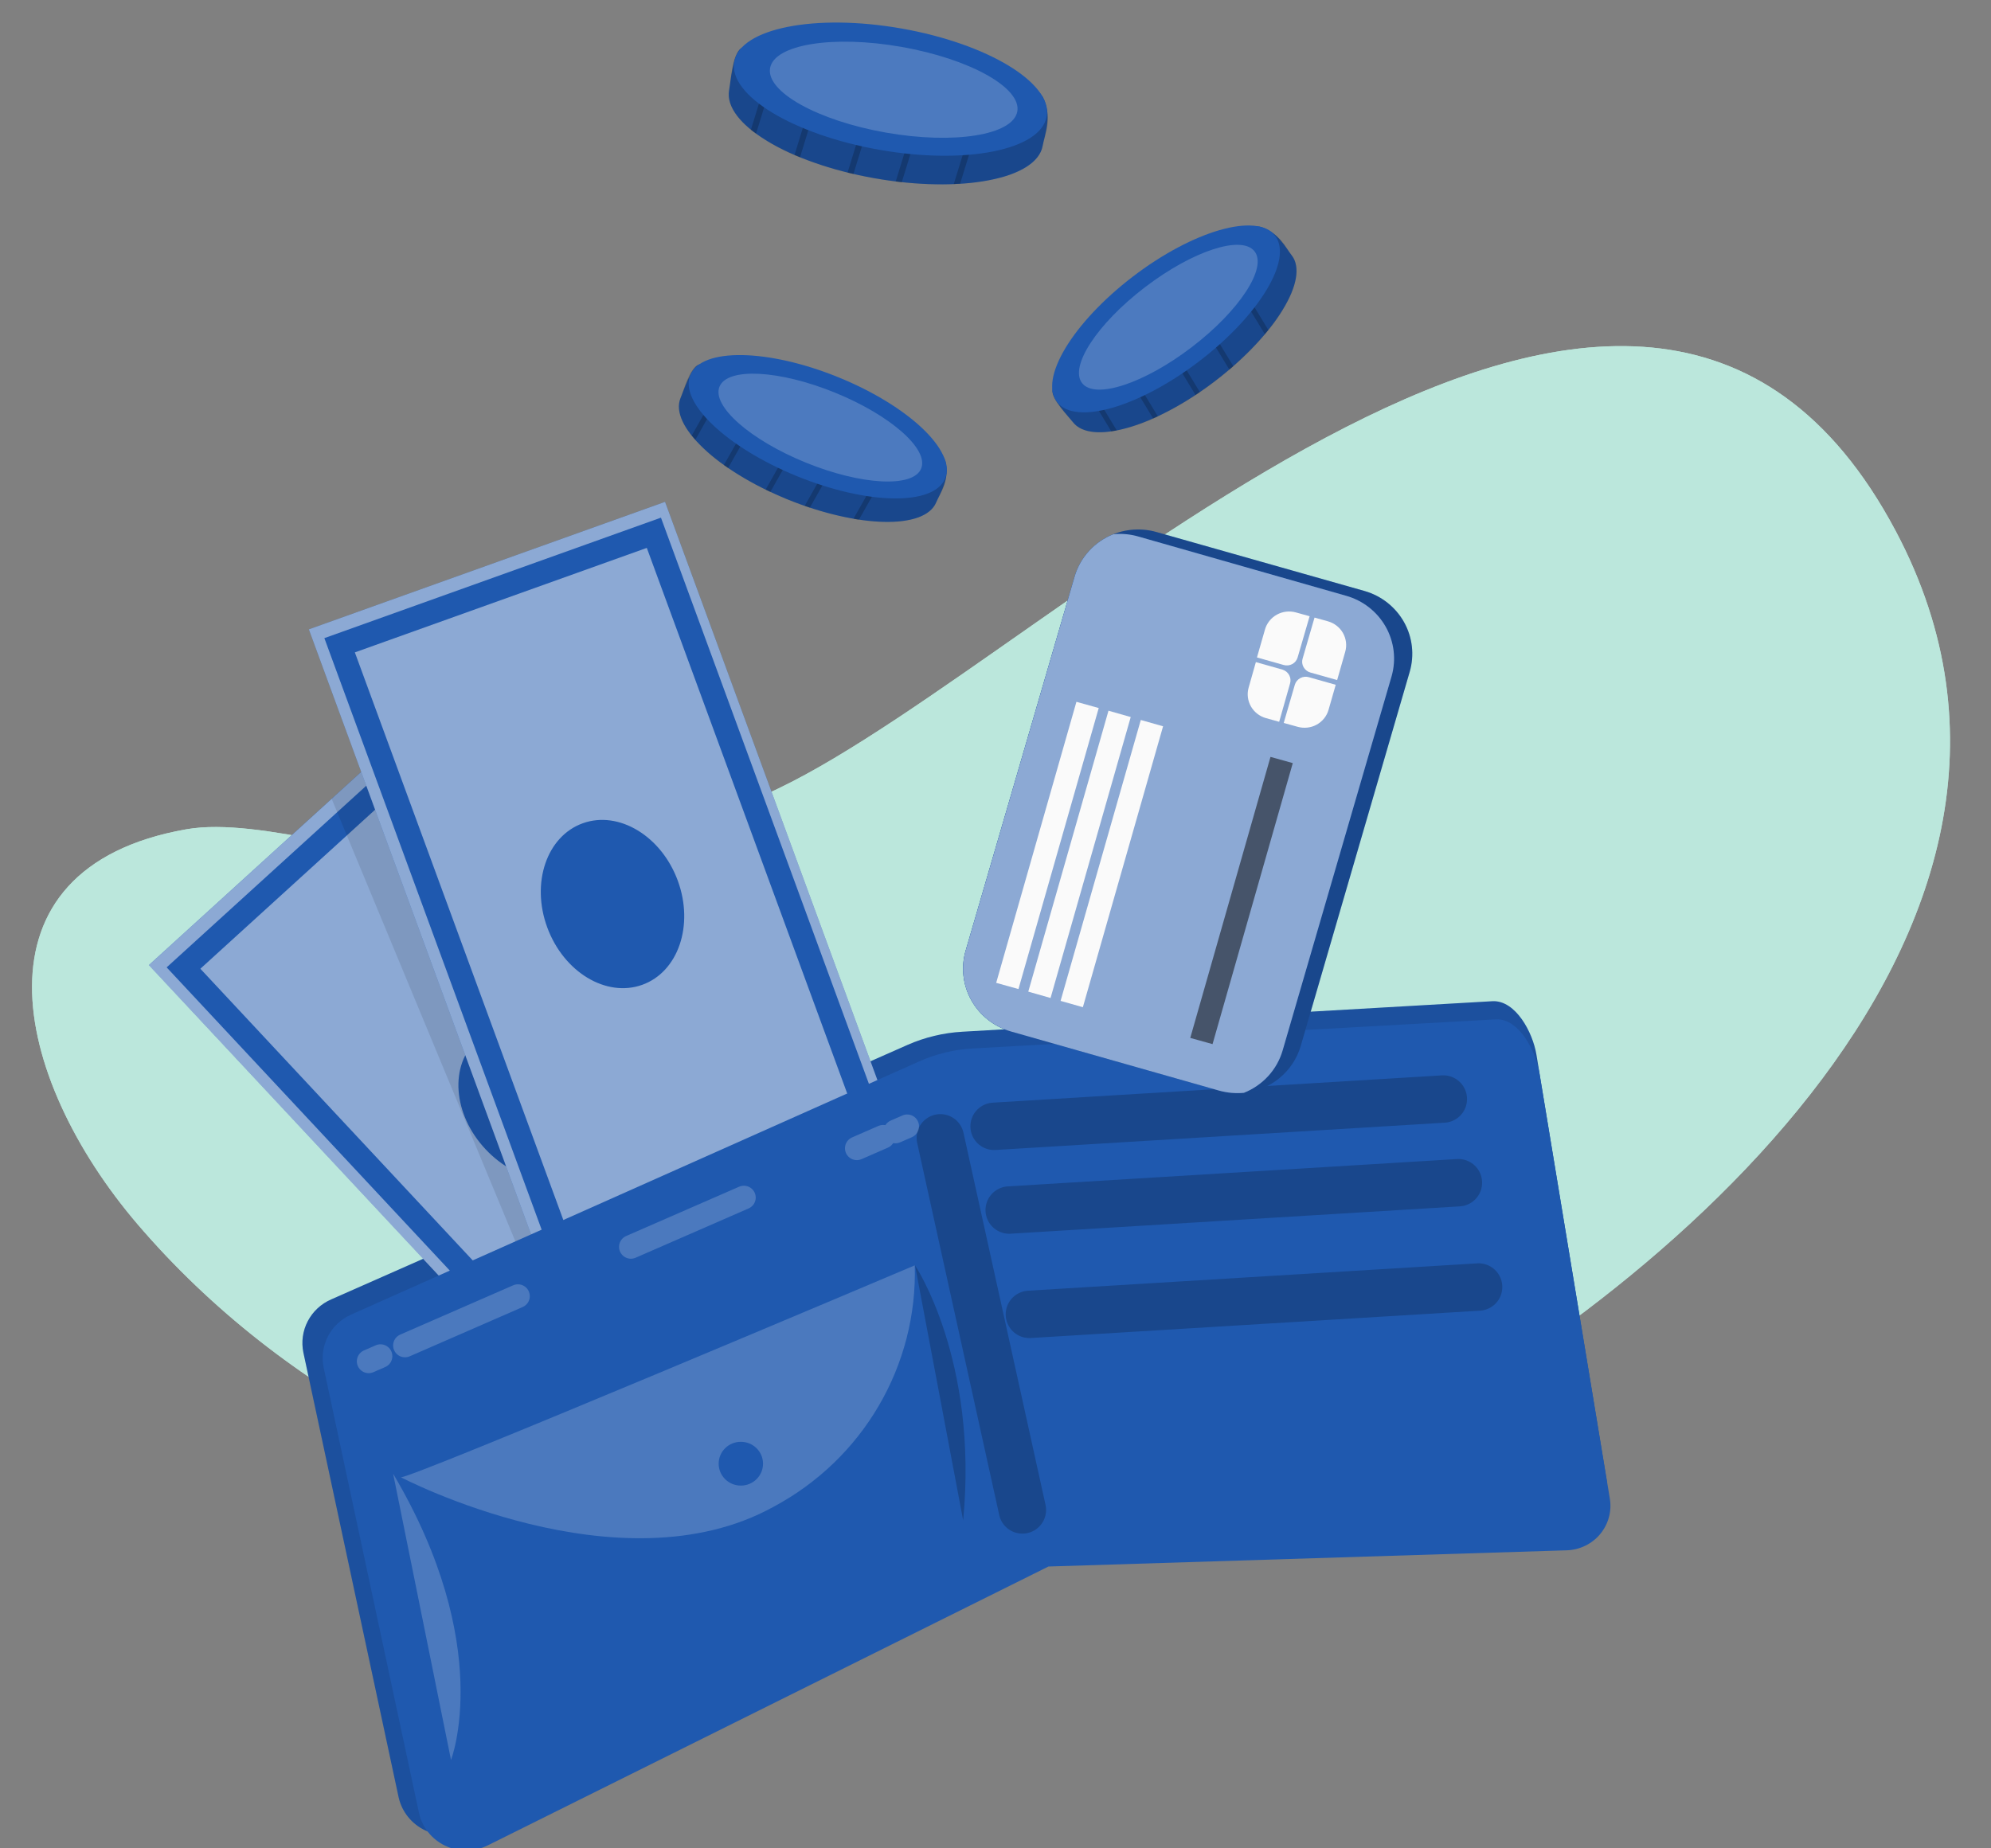<svg width="84" height="78" viewBox="0 0 84 78" fill="none" xmlns="http://www.w3.org/2000/svg">
<rect x="0" y="0" width="84" height="78" fill="#808080" stroke="none"/>
<g clip-path="url(#clip0_3929_89750)">
<path d="M32.833 33.277C44.667 27.605 69.11 1.922 79.98 22.409C89.076 39.552 68.957 55.633 56.912 61.516C41.244 69.172 18.214 66.149 5.816 51.677C0.484 45.446 -1.439 36.636 7.862 34.996C11 34.442 16.327 36.462 19.874 36.285C24.42 36.06 28.872 35.175 32.833 33.277Z" fill="#BCE7DC"/>
<path opacity="0.9" d="M32.833 33.277C44.667 27.605 69.11 1.922 79.98 22.409C89.076 39.552 68.957 55.633 56.912 61.516C41.244 69.172 18.214 66.149 5.816 51.677C0.484 45.446 -1.439 36.636 7.862 34.996C11 34.442 16.327 36.462 19.874 36.285C24.42 36.06 28.872 35.175 32.833 33.277Z" fill="#BCE7DC"/>
<path d="M39.496 21.203C39.015 22.357 36.184 22.278 33.218 21.07C30.252 19.862 28.235 17.948 28.715 16.794C28.829 16.527 29.151 15.528 29.473 15.391C30.578 14.929 32.683 15.967 34.961 16.895C37.083 17.755 39.509 18.315 39.886 19.452C40.112 20.144 39.633 20.875 39.496 21.203Z" fill="#1F59AF"/>
<path opacity="0.2" d="M39.886 19.452C40.067 20.357 39.668 20.791 39.496 21.204C39.325 21.616 38.822 21.887 38.119 21.981C38.031 21.996 37.943 22.006 37.853 22.012C37.315 22.043 36.774 22.015 36.241 21.928C36.165 21.928 36.089 21.904 36.01 21.891C35.385 21.78 34.769 21.624 34.167 21.423L33.949 21.35C33.708 21.266 33.46 21.174 33.212 21.073C32.964 20.971 32.729 20.858 32.496 20.757L32.296 20.662C31.747 20.394 31.218 20.088 30.713 19.747L30.535 19.622C30.094 19.314 29.691 18.958 29.332 18.561C29.277 18.5 29.227 18.442 29.179 18.382C28.711 17.798 28.526 17.239 28.711 16.794C28.833 16.509 29.094 15.531 29.469 15.389C29.929 15.261 30.416 15.261 30.877 15.389L31.094 15.441C32.182 15.716 33.553 16.328 34.953 16.897C36.602 17.57 38.554 18.268 39.512 19.074C39.569 19.122 39.623 19.172 39.675 19.225C39.751 19.295 39.822 19.371 39.886 19.452Z" fill="black"/>
<g opacity="0.2">
<path d="M31.203 15.255L31.103 15.436L29.336 18.558C29.282 18.498 29.232 18.44 29.184 18.38L30.881 15.384L31.014 15.152L31.203 15.255Z" fill="black"/>
</g>
<g opacity="0.2">
<path d="M32.539 16.529L30.718 19.752L30.539 19.627L32.35 16.43L32.539 16.529Z" fill="black"/>
</g>
<g opacity="0.2">
<path d="M35.888 18.38L34.167 21.424L33.949 21.351L35.69 18.266L35.888 18.38Z" fill="black"/>
</g>
<g opacity="0.2">
<path d="M34.331 17.52L32.501 20.758L32.301 20.664L34.142 17.406L34.331 17.52Z" fill="black"/>
</g>
<g opacity="0.2">
<path d="M37.916 18.967L36.239 21.928C36.162 21.928 36.086 21.904 36.008 21.891L37.725 18.859L37.916 18.967Z" fill="black"/>
</g>
<path d="M39.872 20.197C39.391 21.351 36.595 21.306 33.627 20.096C30.658 18.887 28.643 16.974 29.126 15.82C29.609 14.666 32.404 14.714 35.372 15.921C38.34 17.129 40.353 19.037 39.872 20.197Z" fill="#1F59AF"/>
<path opacity="0.2" d="M38.862 19.777C38.522 20.591 36.342 20.477 33.994 19.521C31.646 18.565 30.018 17.127 30.357 16.313C30.697 15.498 32.877 15.612 35.227 16.569C37.578 17.525 39.203 18.962 38.862 19.777Z" fill="white"/>
<path d="M54.493 10.773C55.268 11.759 53.793 14.147 51.253 16.087C48.714 18.027 46.03 18.801 45.258 17.806C45.079 17.578 44.357 16.816 44.4 16.459C44.546 15.283 46.502 13.998 48.452 12.507C50.267 11.119 51.962 9.318 53.148 9.561C53.869 9.718 54.274 10.494 54.493 10.773Z" fill="#1F59AF"/>
<path opacity="0.2" d="M53.152 9.57C54.038 9.867 54.22 10.43 54.497 10.774C54.773 11.117 54.762 11.691 54.497 12.342C54.466 12.422 54.429 12.501 54.39 12.583C54.152 13.061 53.86 13.51 53.52 13.924C53.474 13.984 53.424 14.042 53.374 14.102C52.965 14.584 52.519 15.035 52.042 15.451L51.874 15.595C51.681 15.761 51.476 15.926 51.265 16.087C51.054 16.249 50.843 16.401 50.63 16.545C50.571 16.588 50.508 16.629 50.449 16.67C49.941 17.007 49.408 17.307 48.856 17.568C48.789 17.602 48.723 17.63 48.66 17.66C48.17 17.884 47.655 18.053 47.126 18.163C47.048 18.18 46.971 18.193 46.895 18.204C46.149 18.314 45.566 18.204 45.267 17.815C45.076 17.57 44.347 16.859 44.41 16.47C44.524 16.01 44.766 15.591 45.109 15.26C45.157 15.207 45.209 15.153 45.263 15.097C46.049 14.293 47.265 13.432 48.462 12.518C49.874 11.444 51.459 10.114 52.64 9.697C52.712 9.671 52.784 9.649 52.858 9.63C52.954 9.603 53.053 9.583 53.152 9.57Z" fill="black"/>
<g opacity="0.2">
<path d="M45.146 14.922L45.255 15.098L47.117 18.164C47.039 18.181 46.963 18.194 46.887 18.205L45.1 15.257L44.961 15.042L45.146 14.922Z" fill="black"/>
</g>
<g opacity="0.2">
<path d="M46.929 14.41L48.849 17.569C48.781 17.603 48.716 17.631 48.653 17.661L46.742 14.52L46.929 14.41Z" fill="black"/>
</g>
<g opacity="0.2">
<path d="M50.218 12.465L52.035 15.456L51.868 15.6L50.031 12.574L50.218 12.465Z" fill="black"/>
</g>
<g opacity="0.2">
<path d="M48.689 13.367L50.622 16.545C50.563 16.588 50.5 16.629 50.441 16.67L48.5 13.477L48.689 13.367Z" fill="black"/>
</g>
<g opacity="0.2">
<path d="M51.742 11.012L53.509 13.923C53.463 13.983 53.413 14.041 53.363 14.102L51.555 11.123L51.742 11.012Z" fill="black"/>
</g>
<path d="M50.596 15.244C53.133 13.303 54.564 10.93 53.79 9.944C53.017 8.958 50.332 9.732 47.794 11.673C45.257 13.614 43.826 15.987 44.6 16.973C45.373 17.959 48.058 17.185 50.596 15.244Z" fill="#1F59AF"/>
<path opacity="0.2" d="M50.281 14.649C52.29 13.113 53.475 11.302 52.928 10.605C52.381 9.908 50.31 10.588 48.301 12.125C46.292 13.661 45.107 15.471 45.654 16.168C46.201 16.866 48.273 16.185 50.281 14.649Z" fill="white"/>
<path d="M43.989 6.154C43.741 7.568 40.529 8.165 36.891 7.52C33.252 6.876 30.508 5.215 30.762 3.801C30.821 3.472 30.924 2.275 31.265 2.037C32.395 1.25 35.019 1.908 37.813 2.398C40.425 2.855 43.282 2.892 43.989 4.08C44.418 4.811 44.061 5.75 43.989 6.154Z" fill="#1F59AF"/>
<path opacity="0.2" d="M43.991 4.084C44.427 5.06 44.081 5.642 43.991 6.149C43.902 6.656 43.404 7.08 42.638 7.359C42.544 7.396 42.446 7.426 42.346 7.456C41.747 7.622 41.131 7.722 40.51 7.754C40.42 7.754 40.333 7.754 40.242 7.769C39.51 7.796 38.776 7.769 38.048 7.69L37.794 7.658C37.5 7.621 37.197 7.578 36.895 7.525C36.592 7.471 36.299 7.411 36.009 7.344C35.926 7.327 35.844 7.305 35.761 7.286C35.077 7.119 34.407 6.904 33.755 6.641C33.674 6.611 33.598 6.577 33.522 6.547C32.95 6.306 32.406 6.003 31.903 5.642C31.827 5.588 31.757 5.535 31.685 5.479C31.011 4.935 30.665 4.351 30.762 3.807C30.828 3.455 30.88 2.303 31.263 2.043C31.646 1.783 32.194 1.701 32.847 1.699H33.108C34.414 1.742 36.096 2.101 37.813 2.402C39.837 2.759 42.207 3.07 43.482 3.745C43.557 3.784 43.63 3.827 43.7 3.874C43.802 3.936 43.9 4.007 43.991 4.084Z" fill="black"/>
<g opacity="0.2">
<path d="M33.177 1.477L33.107 1.703L31.897 5.644C31.821 5.59 31.752 5.536 31.68 5.48L32.842 1.701L32.933 1.406L33.177 1.477Z" fill="black"/>
</g>
<g opacity="0.2">
<path d="M34.999 2.579L33.752 6.638C33.672 6.608 33.596 6.574 33.52 6.544L34.76 2.504L34.999 2.579Z" fill="black"/>
</g>
<g opacity="0.2">
<path d="M39.225 3.85L38.044 7.695L37.789 7.662L38.984 3.777L39.225 3.85Z" fill="black"/>
</g>
<g opacity="0.2">
<path d="M37.261 3.261L36.006 7.344C35.923 7.326 35.84 7.305 35.758 7.286L37.02 3.184L37.261 3.261Z" fill="black"/>
</g>
<g opacity="0.2">
<path d="M41.657 4.016L40.506 7.757C40.417 7.757 40.33 7.757 40.238 7.772L41.416 3.945L41.657 4.016Z" fill="black"/>
</g>
<path d="M44.158 4.92C44.412 3.506 41.668 1.842 38.029 1.202C34.389 0.563 31.232 1.191 30.977 2.604C30.722 4.018 33.466 5.683 37.106 6.322C40.746 6.962 43.903 6.334 44.158 4.92Z" fill="#1F59AF"/>
<path opacity="0.2" d="M42.92 4.703C43.1 3.705 40.911 2.484 38.031 1.978C35.151 1.472 32.67 1.872 32.49 2.871C32.31 3.87 34.499 5.09 37.379 5.596C40.259 6.102 42.74 5.702 42.92 4.703Z" fill="white"/>
<path d="M62.987 42.25L40.592 43.54C39.801 43.586 39.024 43.772 38.3 44.09L13.975 54.834C13.548 55.019 13.199 55.343 12.985 55.752C12.771 56.161 12.706 56.63 12.8 57.081L16.819 75.851C16.887 76.153 17.024 76.436 17.22 76.678C17.416 76.92 17.665 77.114 17.948 77.246C18.232 77.379 18.542 77.445 18.855 77.441C19.169 77.437 19.477 77.362 19.757 77.222L43.767 65.386L65.938 64.653C66.21 64.646 66.478 64.582 66.724 64.464C66.97 64.347 67.187 64.179 67.362 63.972C67.537 63.765 67.665 63.524 67.738 63.264C67.811 63.004 67.827 62.732 67.785 62.466L64.819 44.494C64.664 43.566 63.951 42.222 62.987 42.25Z" fill="#1F59AF"/>
<path opacity="0.1" d="M62.987 42.25L40.592 43.54C39.801 43.586 39.024 43.772 38.3 44.09L13.975 54.834C13.548 55.019 13.199 55.343 12.985 55.752C12.771 56.161 12.706 56.63 12.8 57.081L16.819 75.851C16.887 76.153 17.024 76.436 17.22 76.678C17.416 76.92 17.665 77.114 17.948 77.246C18.232 77.379 18.542 77.445 18.855 77.441C19.169 77.437 19.477 77.362 19.757 77.222L43.767 65.386L65.938 64.653C66.21 64.646 66.478 64.582 66.724 64.464C66.97 64.347 67.187 64.179 67.362 63.972C67.537 63.765 67.665 63.524 67.738 63.264C67.811 63.004 67.827 62.732 67.785 62.466L64.819 44.494C64.664 43.566 63.951 42.222 62.987 42.25Z" fill="black"/>
<path d="M18.034 30.029L6.281 40.727L27.372 63.318L39.124 52.621L18.034 30.029Z" fill="#1F59AF"/>
<path opacity="0.5" d="M39.122 52.623L27.368 63.32L6.281 40.73L13.994 33.71L18.035 30.031L18.707 30.753L39.122 52.623Z" fill="#FAFAFA"/>
<path d="M18.112 31.413L7.742 40.852L27.47 61.983L37.84 52.544L18.112 31.413Z" stroke="#1F59AF" stroke-miterlimit="10"/>
<path d="M25.121 49.198C26.311 48.115 26.16 46.043 24.785 44.571C23.41 43.098 21.331 42.781 20.142 43.864C18.953 44.947 19.103 47.018 20.478 48.491C21.853 49.964 23.932 50.28 25.121 49.198Z" fill="#1F59AF"/>
<path opacity="0.1" d="M27.243 54.151L23.067 55.576L13.992 33.71L18.033 30.031L18.706 30.753L27.243 54.151Z" fill="black"/>
<path d="M28.058 21.179L13.031 26.559L23.638 55.444L38.665 50.064L28.058 21.179Z" fill="#1F59AF"/>
<path opacity="0.5" d="M28.058 21.179L13.031 26.559L23.638 55.444L38.665 50.064L28.058 21.179Z" fill="#FAFAFA"/>
<path d="M27.587 22.483L14.328 27.23L24.25 54.249L37.509 49.502L27.587 22.483Z" stroke="#1F59AF" stroke-miterlimit="10"/>
<path d="M27.094 41.56C28.615 41.016 29.287 39.048 28.596 37.165C27.904 35.282 26.11 34.196 24.59 34.741C23.069 35.285 22.396 37.253 23.088 39.136C23.78 41.02 25.573 42.105 27.094 41.56Z" fill="#1F59AF"/>
<path d="M63.132 43.016L41.044 44.245C40.261 44.288 39.492 44.473 38.778 44.793L14.81 55.477C14.388 55.665 14.043 55.99 13.834 56.398C13.624 56.806 13.562 57.272 13.657 57.72L17.676 76.498C17.741 76.798 17.874 77.08 18.067 77.322C18.259 77.563 18.505 77.758 18.785 77.891C19.065 78.024 19.373 78.091 19.684 78.089C19.995 78.086 20.301 78.013 20.579 77.875L44.234 66.107L66.1 65.423C66.371 65.415 66.636 65.349 66.88 65.231C67.123 65.114 67.338 64.946 67.51 64.739C67.682 64.533 67.807 64.293 67.878 64.034C67.949 63.776 67.963 63.506 67.919 63.242L64.945 45.272C64.79 44.335 64.085 42.99 63.132 43.016Z" fill="#1F59AF"/>
<path opacity="0.2" d="M41.941 47.531L60.894 46.379" stroke="black" stroke-width="2" stroke-linecap="round" stroke-linejoin="round"/>
<path opacity="0.2" d="M39.672 48.016L43.134 63.719" stroke="black" stroke-width="2" stroke-linecap="round" stroke-linejoin="round"/>
<path opacity="0.2" d="M16.586 62.191L19.028 74.27C19.028 74.27 20.899 69.478 16.586 62.191Z" fill="#FAFAFA"/>
<path opacity="0.2" d="M16.906 62.337C16.991 62.552 38.594 53.398 38.594 53.398C38.653 55.474 38.127 57.524 37.076 59.322C36.025 61.121 34.489 62.596 32.64 63.584C26.137 67.183 16.906 62.337 16.906 62.337Z" fill="#FAFAFA"/>
<path d="M31.256 62.692C31.773 62.692 32.192 62.278 32.192 61.768C32.192 61.257 31.773 60.844 31.256 60.844C30.739 60.844 30.32 61.257 30.32 61.768C30.32 62.278 30.739 62.692 31.256 62.692Z" fill="#1F59AF"/>
<path opacity="0.2" d="M38.605 53.398C38.605 53.398 41.284 57.38 40.636 64.162L38.605 53.398Z" fill="black"/>
<g opacity="0.2">
<path d="M15.555 57.447L16.053 57.23" stroke="#FAFAFA" stroke-linecap="round" stroke-linejoin="round"/>
<path d="M17.086 56.778L37.259 47.973" stroke="#FAFAFA" stroke-linecap="round" stroke-linejoin="round" stroke-dasharray="5.2 5.2"/>
<path d="M37.777 47.748L38.273 47.531" stroke="#FAFAFA" stroke-linecap="round" stroke-linejoin="round"/>
</g>
<path opacity="0.2" d="M42.578 51.064L61.53 49.91" stroke="black" stroke-width="2" stroke-linecap="round" stroke-linejoin="round"/>
<path opacity="0.2" d="M43.43 55.466L62.382 54.312" stroke="black" stroke-width="2" stroke-linecap="round" stroke-linejoin="round"/>
<path d="M59.475 28.351L54.879 44.135C54.726 44.664 54.416 45.135 53.989 45.488C53.563 45.842 53.039 46.06 52.485 46.116C52.132 46.15 51.777 46.118 51.436 46.022L42.651 43.527C41.941 43.325 41.341 42.853 40.983 42.214C40.624 41.576 40.537 40.823 40.74 40.121L45.338 24.332C45.544 23.632 46.022 23.041 46.668 22.688C47.314 22.335 48.075 22.25 48.785 22.45L57.577 24.942C58.286 25.147 58.883 25.621 59.239 26.259C59.595 26.898 59.679 27.65 59.475 28.351Z" fill="#1F59AF"/>
<path opacity="0.2" d="M59.475 28.351L54.879 44.135C54.726 44.664 54.416 45.135 53.989 45.488C53.563 45.842 53.039 46.06 52.485 46.116C52.132 46.15 51.777 46.118 51.436 46.022L42.651 43.527C41.941 43.325 41.341 42.853 40.983 42.214C40.624 41.576 40.537 40.823 40.74 40.121L45.338 24.332C45.544 23.632 46.022 23.041 46.668 22.688C47.314 22.335 48.075 22.25 48.785 22.45L57.577 24.942C58.286 25.147 58.883 25.621 59.239 26.259C59.595 26.898 59.679 27.65 59.475 28.351Z" fill="black"/>
<path d="M58.711 28.538L54.115 44.325C53.999 44.727 53.791 45.097 53.508 45.408C53.224 45.718 52.873 45.961 52.481 46.117C52.128 46.15 51.772 46.118 51.432 46.023L42.651 43.528C41.941 43.325 41.341 42.853 40.983 42.215C40.624 41.577 40.537 40.824 40.74 40.122L45.338 24.333C45.455 23.932 45.663 23.562 45.946 23.252C46.229 22.942 46.58 22.701 46.973 22.545C47.325 22.51 47.681 22.542 48.022 22.64L56.796 25.143C57.505 25.344 58.104 25.814 58.463 26.45C58.822 27.087 58.911 27.837 58.711 28.538Z" fill="#1F59AF"/>
<path opacity="0.5" d="M58.711 28.538L54.115 44.325C53.999 44.727 53.791 45.097 53.508 45.408C53.224 45.718 52.873 45.961 52.481 46.117C52.128 46.15 51.772 46.118 51.432 46.023L42.651 43.528C41.941 43.325 41.341 42.853 40.983 42.215C40.624 41.577 40.537 40.824 40.74 40.122L45.338 24.333C45.455 23.932 45.663 23.562 45.946 23.252C46.229 22.942 46.58 22.701 46.973 22.545C47.325 22.51 47.681 22.542 48.022 22.64L56.796 25.143C57.505 25.344 58.104 25.814 58.463 26.45C58.822 27.087 58.911 27.837 58.711 28.538Z" fill="#FAFAFA"/>
<path d="M46.355 29.879L45.414 29.617L42.029 41.476L42.969 41.738L46.355 29.879Z" fill="#FAFAFA"/>
<path d="M44.323 42.115L43.383 41.847L46.767 29.992L47.705 30.259L44.323 42.115Z" fill="#FAFAFA"/>
<path d="M45.686 42.504L44.746 42.237L48.13 30.383L49.07 30.649L45.686 42.504Z" fill="#FAFAFA"/>
<path opacity="0.5" d="M54.542 32.203L53.602 31.941L50.217 43.8L51.157 44.062L54.542 32.203Z" fill="black"/>
<path d="M54.425 28.85L53.968 30.46L53.411 30.305C53.141 30.229 52.913 30.051 52.776 29.81C52.639 29.568 52.604 29.282 52.68 29.016L52.985 27.941L54.11 28.259C54.231 28.297 54.332 28.38 54.391 28.49C54.45 28.601 54.463 28.731 54.425 28.85Z" fill="#FAFAFA"/>
<path d="M54.156 28.062L53.031 27.744L53.369 26.566C53.406 26.434 53.47 26.311 53.556 26.203C53.642 26.095 53.749 26.005 53.87 25.938C53.991 25.871 54.125 25.828 54.263 25.812C54.401 25.796 54.541 25.807 54.674 25.844L55.253 26.005L54.748 27.739C54.731 27.799 54.703 27.855 54.664 27.904C54.625 27.953 54.576 27.994 54.521 28.024C54.466 28.054 54.405 28.072 54.343 28.079C54.28 28.085 54.217 28.08 54.156 28.062Z" fill="#FAFAFA"/>
<path d="M55.222 28.578L56.354 28.898L56.053 29.949C56.016 30.081 55.953 30.205 55.867 30.313C55.781 30.421 55.674 30.512 55.553 30.579C55.432 30.646 55.298 30.689 55.16 30.704C55.022 30.72 54.882 30.709 54.748 30.671L54.16 30.508L54.628 28.9C54.645 28.84 54.674 28.785 54.714 28.736C54.753 28.687 54.802 28.647 54.857 28.617C54.912 28.587 54.973 28.568 55.036 28.561C55.098 28.555 55.162 28.56 55.222 28.578Z" fill="#FAFAFA"/>
<path d="M56.755 27.504L56.414 28.699L55.282 28.379C55.161 28.344 55.059 28.263 54.997 28.154C54.936 28.045 54.921 27.916 54.956 27.797L55.46 26.062L56.024 26.219C56.157 26.256 56.282 26.319 56.391 26.404C56.5 26.488 56.591 26.593 56.659 26.712C56.727 26.832 56.77 26.963 56.787 27.099C56.803 27.235 56.793 27.372 56.755 27.504Z" fill="#FAFAFA"/>
</g>
<defs>
<clipPath id="clip0_3929_89750">
<rect width="84" height="78" fill="white"/>
</clipPath>
</defs>
</svg>
